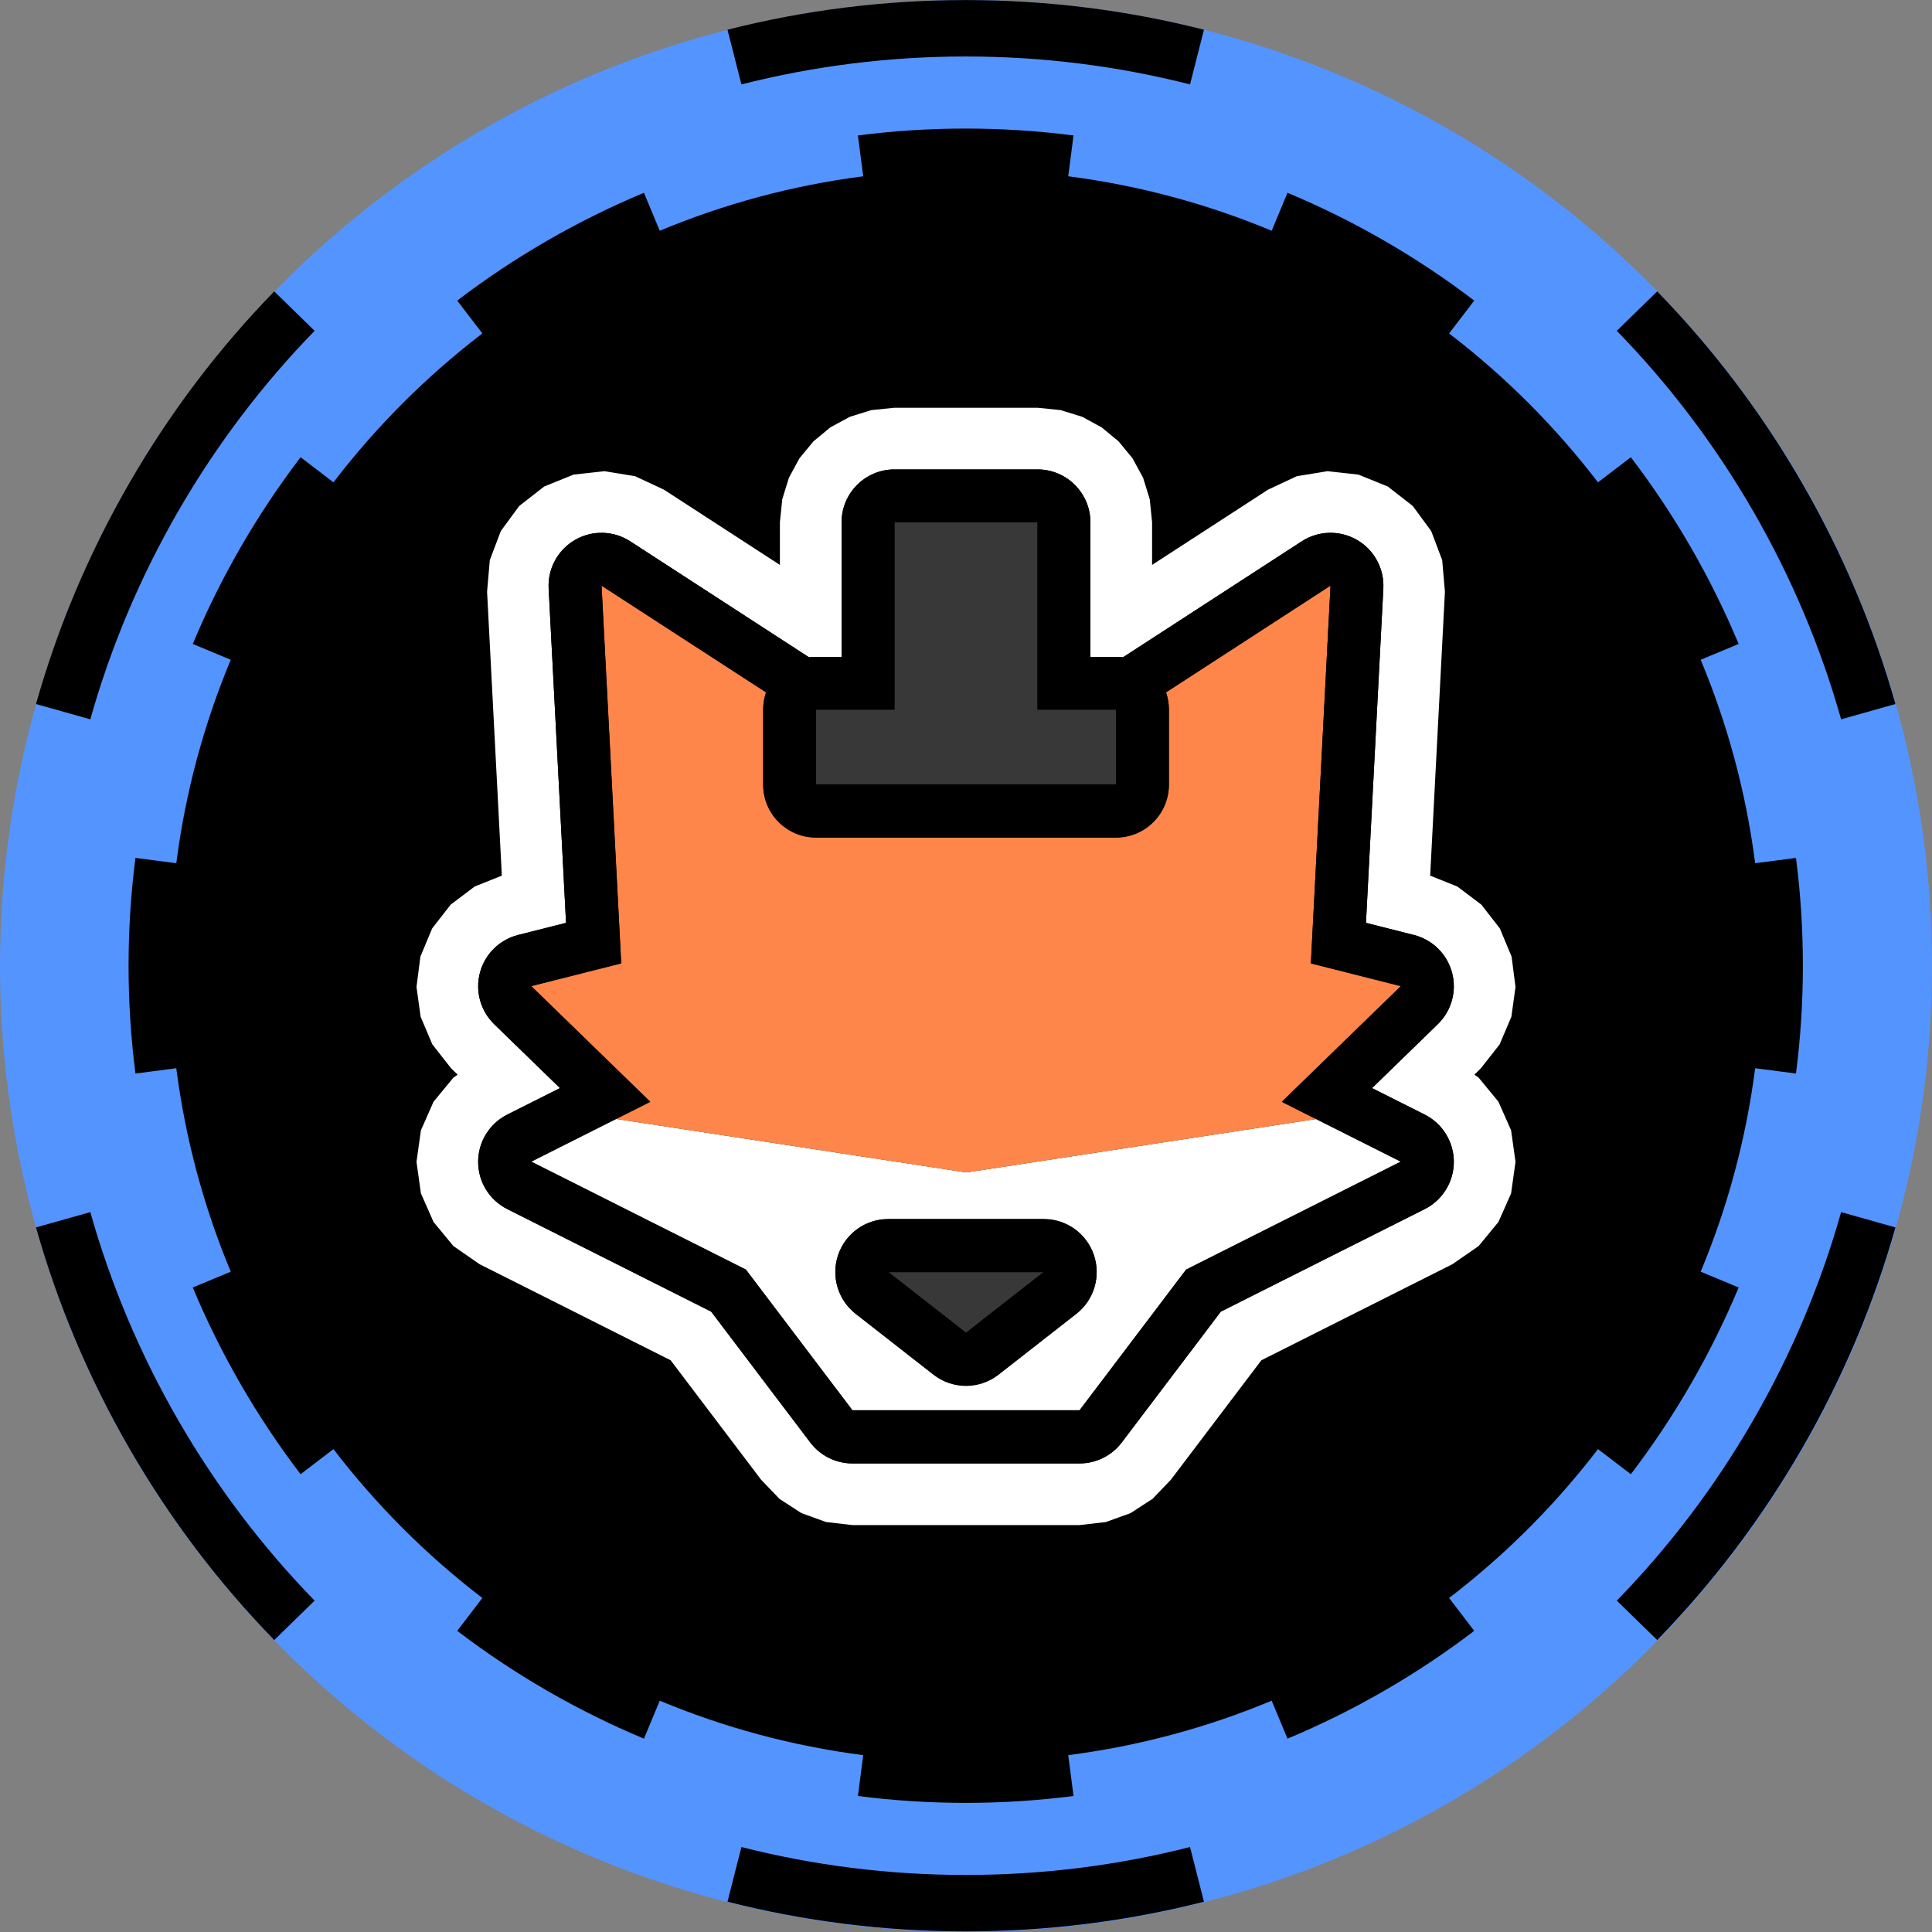<?xml version="1.0" encoding="UTF-8" standalone="no"?>
<!DOCTYPE svg PUBLIC "-//W3C//DTD SVG 1.1//EN" "http://www.w3.org/Graphics/SVG/1.1/DTD/svg11.dtd">
<svg width="100%" height="100%" viewBox="0 0 500 500" version="1.1" xmlns="http://www.w3.org/2000/svg" xmlns:xlink="http://www.w3.org/1999/xlink" xml:space="preserve" xmlns:serif="http://www.serif.com/" style="fill-rule:evenodd;clip-rule:evenodd;stroke-linejoin:round;stroke-miterlimit:2;">
    <rect x="0" y="0" width="500" height="500" fill="#808080" stroke="none"/>
    <circle cx="250" cy="250" r="250" style="fill:rgb(84,148,255);"/>
    <g transform="matrix(0.824,0,0,0.824,43.928,43.928)">
        <path d="M2.058,282.194L-10.767,283.859C-12.195,272.773 -12.931,261.472 -12.931,250C-12.931,238.528 -12.195,227.227 -10.767,216.141L2.058,217.806C4.937,195.449 10.775,174.013 19.165,153.904L7.24,148.94C11.546,138.625 16.559,128.469 22.295,118.534C28.031,108.599 34.319,99.18 41.099,90.294L51.418,98.182C64.876,80.612 80.612,64.876 98.182,51.418L90.294,41.099C99.18,34.319 108.599,28.031 118.534,22.295C128.469,16.559 138.625,11.546 148.94,7.24L153.904,19.165C174.013,10.775 195.449,4.937 217.806,2.058L216.141,-10.767C227.227,-12.195 238.528,-12.931 250,-12.931C261.472,-12.931 272.773,-12.195 283.859,-10.767L282.194,2.058C304.551,4.937 325.987,10.775 346.096,19.165L351.06,7.24C361.375,11.546 371.531,16.559 381.466,22.295C391.401,28.031 400.82,34.319 409.706,41.099L401.818,51.418C419.388,64.876 435.124,80.612 448.582,98.182L458.901,90.294C465.681,99.18 471.969,108.599 477.705,118.534C483.441,128.469 488.454,138.625 492.76,148.94L480.835,153.904C489.225,174.013 495.063,195.449 497.942,217.806L510.767,216.141C512.195,227.227 512.931,238.528 512.931,250C512.931,261.472 512.195,272.773 510.767,283.859L497.942,282.194C495.063,304.551 489.225,325.987 480.835,346.096L492.76,351.06C488.454,361.375 483.441,371.531 477.705,381.466C471.969,391.401 465.681,400.82 458.901,409.706L448.582,401.818C435.124,419.388 419.388,435.124 401.818,448.582L409.706,458.901C400.82,465.681 391.401,471.969 381.466,477.705C371.531,483.441 361.375,488.454 351.06,492.76L346.096,480.835C325.987,489.225 304.551,495.063 282.194,497.942L283.859,510.767C272.773,512.195 261.472,512.931 250,512.931C238.528,512.931 227.227,512.195 216.141,510.767L217.806,497.942C195.449,495.063 174.013,489.225 153.904,480.835L148.94,492.76C138.625,488.454 128.469,483.441 118.534,477.705C108.599,471.969 99.18,465.681 90.294,458.901L98.182,448.582C80.612,435.124 64.876,419.388 51.418,401.818L41.099,409.706C34.319,400.82 28.031,391.401 22.295,381.466C16.559,371.531 11.546,361.375 7.24,351.06L19.165,346.096C10.775,325.987 4.937,304.551 2.058,282.194ZM179.548,-26.8L175.177,-43.976C199.113,-50.059 224.182,-53.292 250,-53.292C275.818,-53.292 300.887,-50.059 324.823,-43.976L320.452,-26.8C297.914,-32.528 274.31,-35.572 250,-35.572C225.69,-35.572 202.086,-32.528 179.548,-26.8ZM320.452,526.8L324.823,543.976C300.887,550.059 275.818,553.292 250,553.292C224.182,553.292 199.113,550.059 175.177,543.976L179.548,526.8C202.086,532.528 225.69,535.572 250,535.572C274.31,535.572 297.914,532.528 320.452,526.8ZM454.49,50.587L467.179,38.213C484.415,55.902 499.749,75.995 512.658,98.354C525.567,120.713 535.302,144.04 542.002,167.811L524.942,172.613C518.633,150.231 509.467,128.267 497.313,107.214C485.158,86.161 470.719,67.242 454.49,50.587ZM45.51,449.413L32.821,461.787C15.585,444.098 0.251,424.005 -12.658,401.646C-25.567,379.287 -35.302,355.96 -42.002,332.189L-24.942,327.387C-18.633,349.769 -9.467,371.733 2.687,392.786C14.842,413.839 29.281,432.758 45.51,449.413ZM524.942,327.387L542.002,332.189C535.302,355.96 525.567,379.287 512.658,401.646C499.749,424.005 484.415,444.098 467.179,461.787L454.49,449.413C470.719,432.758 485.158,413.839 497.313,392.786C509.467,371.733 518.633,349.769 524.942,327.387ZM-24.942,172.613L-42.002,167.811C-35.302,144.04 -25.567,120.713 -12.658,98.354C0.251,75.995 15.585,55.902 32.821,38.213L45.51,50.587C29.281,67.242 14.842,86.161 2.687,107.214C-9.467,128.267 -18.633,150.231 -24.942,172.613Z"/>
    </g>
    <g transform="matrix(0.608,0,0,0.608,250,250)">
        <g transform="matrix(1,0,0,1,-250,-250)">
            <path id="Bottomfur" d="M399.161,315.099L435.131,333.187L343.68,379.175L298.34,439.047L201.66,439.047L156.32,379.175L64.869,333.187L100.901,315.068L250.131,337.862L399.161,315.099ZM236.132,423.799C244.28,430.168 255.72,430.168 263.868,423.799L296.973,397.924C304.545,392.006 307.526,381.934 304.397,372.848C301.267,363.761 292.715,357.662 283.105,357.662L216.895,357.662C207.285,357.662 198.733,363.761 195.603,372.848C192.474,381.934 195.455,392.006 203.027,397.924L236.132,423.799Z" style="fill:white;"/>
            <g id="Topfur" transform="matrix(-0.857,-1.04966e-16,1.04966e-16,-0.857,469.657,594.996)">
                <path d="M156.962,538.57L75.254,591.584L85.011,403.961L40.281,392.66L99.419,335.192L82.249,326.558L256.122,300L430.23,326.594L413.131,335.192L472.269,392.66L427.539,403.961L437.295,591.584L355.587,538.57C356.519,535.877 357.025,532.985 357.025,529.975L357.025,492.737C357.025,478.226 345.262,466.463 330.752,466.463L181.798,466.463C167.288,466.463 155.525,478.226 155.525,492.737L155.525,529.975C155.525,532.985 156.031,535.877 156.962,538.57Z" style="fill:rgb(255,134,74);"/>
            </g>
            <g id="Outline" transform="matrix(5.03852e-16,-3.042,9.695,-1.57746e-15,-888.085,3025.67)">
                <path d="M897.243,95.07L898.118,94.787L901.482,93.958L905.355,93.444L909.52,93.263L913.764,93.434L917.711,93.952L921.031,94.762L923.565,95.815L925.092,97.01L964.827,96.362L969.242,96.482L973.312,96.965L976.818,97.773L979.543,98.87L981.207,100.159L981.686,101.516L980.984,102.863L979.108,104.123L968.572,109.218L974.531,109.218L977.753,109.321L980.774,109.615L983.5,110.079L985.867,110.692L987.819,111.434L989.299,112.29L990.236,113.238L990.562,114.249L990.562,120.529L990.236,121.54L989.299,122.488L987.819,123.343L985.867,124.086L983.5,124.698L980.774,125.163L977.753,125.457L974.531,125.559L968.572,125.559L979.108,130.654L980.984,131.914L981.686,133.262L981.207,134.619L979.543,135.908L976.818,137.004L973.312,137.813L969.242,138.296L964.827,138.416L925.092,137.768L923.565,138.963L921.031,140.016L917.711,140.826L913.764,141.343L909.52,141.515L905.355,141.334L901.482,140.819L898.118,139.99L897.243,139.708L896.832,139.894L893.457,140.766L889.457,141.321L885.045,141.515L880.633,141.321L876.633,140.766L873.258,139.894L870.723,138.744L857.28,130.356L840.57,126.385L837.889,125.579L835.893,124.614L834.647,123.532L834.217,122.375L834.217,112.403L834.647,111.245L835.893,110.163L837.889,109.199L840.57,108.392L857.28,104.422L870.723,96.033L873.258,94.884L876.633,94.011L880.633,93.457L885.045,93.263L889.457,93.457L893.457,94.011L896.832,94.884L897.243,95.07ZM955.641,124.279C955.683,124.179 955.704,124.077 955.704,123.973L955.704,122.851L974.531,122.851C978.619,122.851 981.933,121.811 981.933,120.529L981.933,114.249C981.933,112.966 978.619,111.926 974.531,111.926L955.704,111.926L955.704,110.804C955.704,110.701 955.683,110.598 955.641,110.498L971.87,102.649C973.384,101.917 973.462,100.98 972.071,100.224C970.679,99.468 968.054,99.02 965.275,99.065L918.486,99.829L916.791,97.724C916.134,96.908 914.121,96.267 911.53,96.05C908.939,95.832 906.175,96.071 904.306,96.674L895.364,99.562L891.658,97.25C890.401,96.465 887.843,95.97 885.045,95.97C882.247,95.97 879.689,96.465 878.432,97.25L864.088,106.2L845.779,110.551C843.931,110.99 842.845,111.675 842.845,112.403L842.845,122.375C842.845,123.102 843.931,123.788 845.779,124.227L864.088,128.577L878.432,137.528C879.689,138.312 882.247,138.807 885.045,138.807C887.843,138.807 890.401,138.312 891.658,137.528L895.364,135.216L904.306,138.103C906.175,138.707 908.939,138.946 911.53,138.728C914.121,138.51 916.134,137.869 916.791,137.053L918.486,134.949L965.275,135.712C968.054,135.757 970.679,135.31 972.071,134.554C973.462,133.798 973.384,132.861 971.87,132.128L955.641,124.279Z" style="fill:white;"/>
            </g>
            <path id="Hat" d="M313.835,140.747L313.835,172.664L186.165,172.664L186.165,140.747L219.559,140.747L219.559,60.953L280.441,60.953L280.441,140.747L313.835,140.747Z" style="fill:rgb(56,56,56);"/>
            <path id="Nose" d="M250,406.057L216.895,380.182L283.105,380.182L250,406.057Z" style="fill:rgb(56,56,56);"/>
            <g id="Line" transform="matrix(5.03852e-16,-3.042,9.695,-1.57746e-15,-888.085,3025.67)">
                <path d="M955.641,124.279L971.87,132.128C973.384,132.861 973.462,133.798 972.071,134.554C970.679,135.31 968.054,135.757 965.275,135.712L918.486,134.949L916.791,137.053C916.134,137.869 914.121,138.51 911.53,138.728C908.939,138.946 906.175,138.707 904.306,138.103L895.364,135.216L891.658,137.528C890.401,138.312 887.843,138.807 885.045,138.807C882.247,138.807 879.689,138.312 878.432,137.528L864.088,128.577L845.779,124.227C843.931,123.788 842.845,123.102 842.845,122.375L842.845,112.403C842.845,111.675 843.931,110.99 845.779,110.551L864.088,106.2L878.432,97.25C879.689,96.465 882.247,95.97 885.045,95.97C887.843,95.97 890.401,96.465 891.658,97.25L895.364,99.562L904.306,96.674C906.175,96.071 908.939,95.832 911.53,96.05C914.121,96.267 916.134,96.908 916.791,97.724L918.486,99.829L965.275,99.065C968.054,99.02 970.679,99.468 972.071,100.224C973.462,100.98 973.384,101.917 971.87,102.649L955.641,110.498C955.683,110.598 955.704,110.701 955.704,110.804L955.704,111.926L974.531,111.926C978.619,111.926 981.933,112.966 981.933,114.249L981.933,120.529C981.933,121.811 978.619,122.851 974.531,122.851L955.704,122.851L955.704,123.973C955.704,124.077 955.683,124.179 955.641,124.279ZM950.723,108.609L965.66,101.385L912.799,102.248L909.614,98.293L893.423,103.521L885.045,98.293L869.928,107.726L850.248,112.403L850.248,122.375L869.928,127.051L885.045,136.484L893.423,131.256L909.614,136.484L912.799,132.53L965.66,133.392L950.723,126.169C949.965,126.251 949.15,126.296 948.302,126.296L937.81,126.296C933.722,126.296 930.408,125.256 930.408,123.973L930.408,110.804C930.408,109.522 933.722,108.482 937.81,108.482L948.302,108.482C949.15,108.482 949.965,108.526 950.723,108.609ZM948.302,123.973L948.302,120.529L974.531,120.529L974.531,114.249L948.302,114.249L948.302,110.804L937.81,110.804L937.81,123.973L948.302,123.973ZM855.26,115.958L863.765,112.544C865.711,111.763 869.021,111.455 872.008,111.778C874.995,112.101 877,112.983 877,113.974L877,120.803C877,121.795 874.995,122.677 872.008,123C869.021,123.322 865.711,123.015 863.765,122.234L855.26,118.819C853.166,117.979 853.166,116.799 855.26,115.958ZM861.092,117.389L869.597,120.803L869.597,113.974L861.092,117.389Z"/>
            </g>
        </g>
    </g>
</svg>
